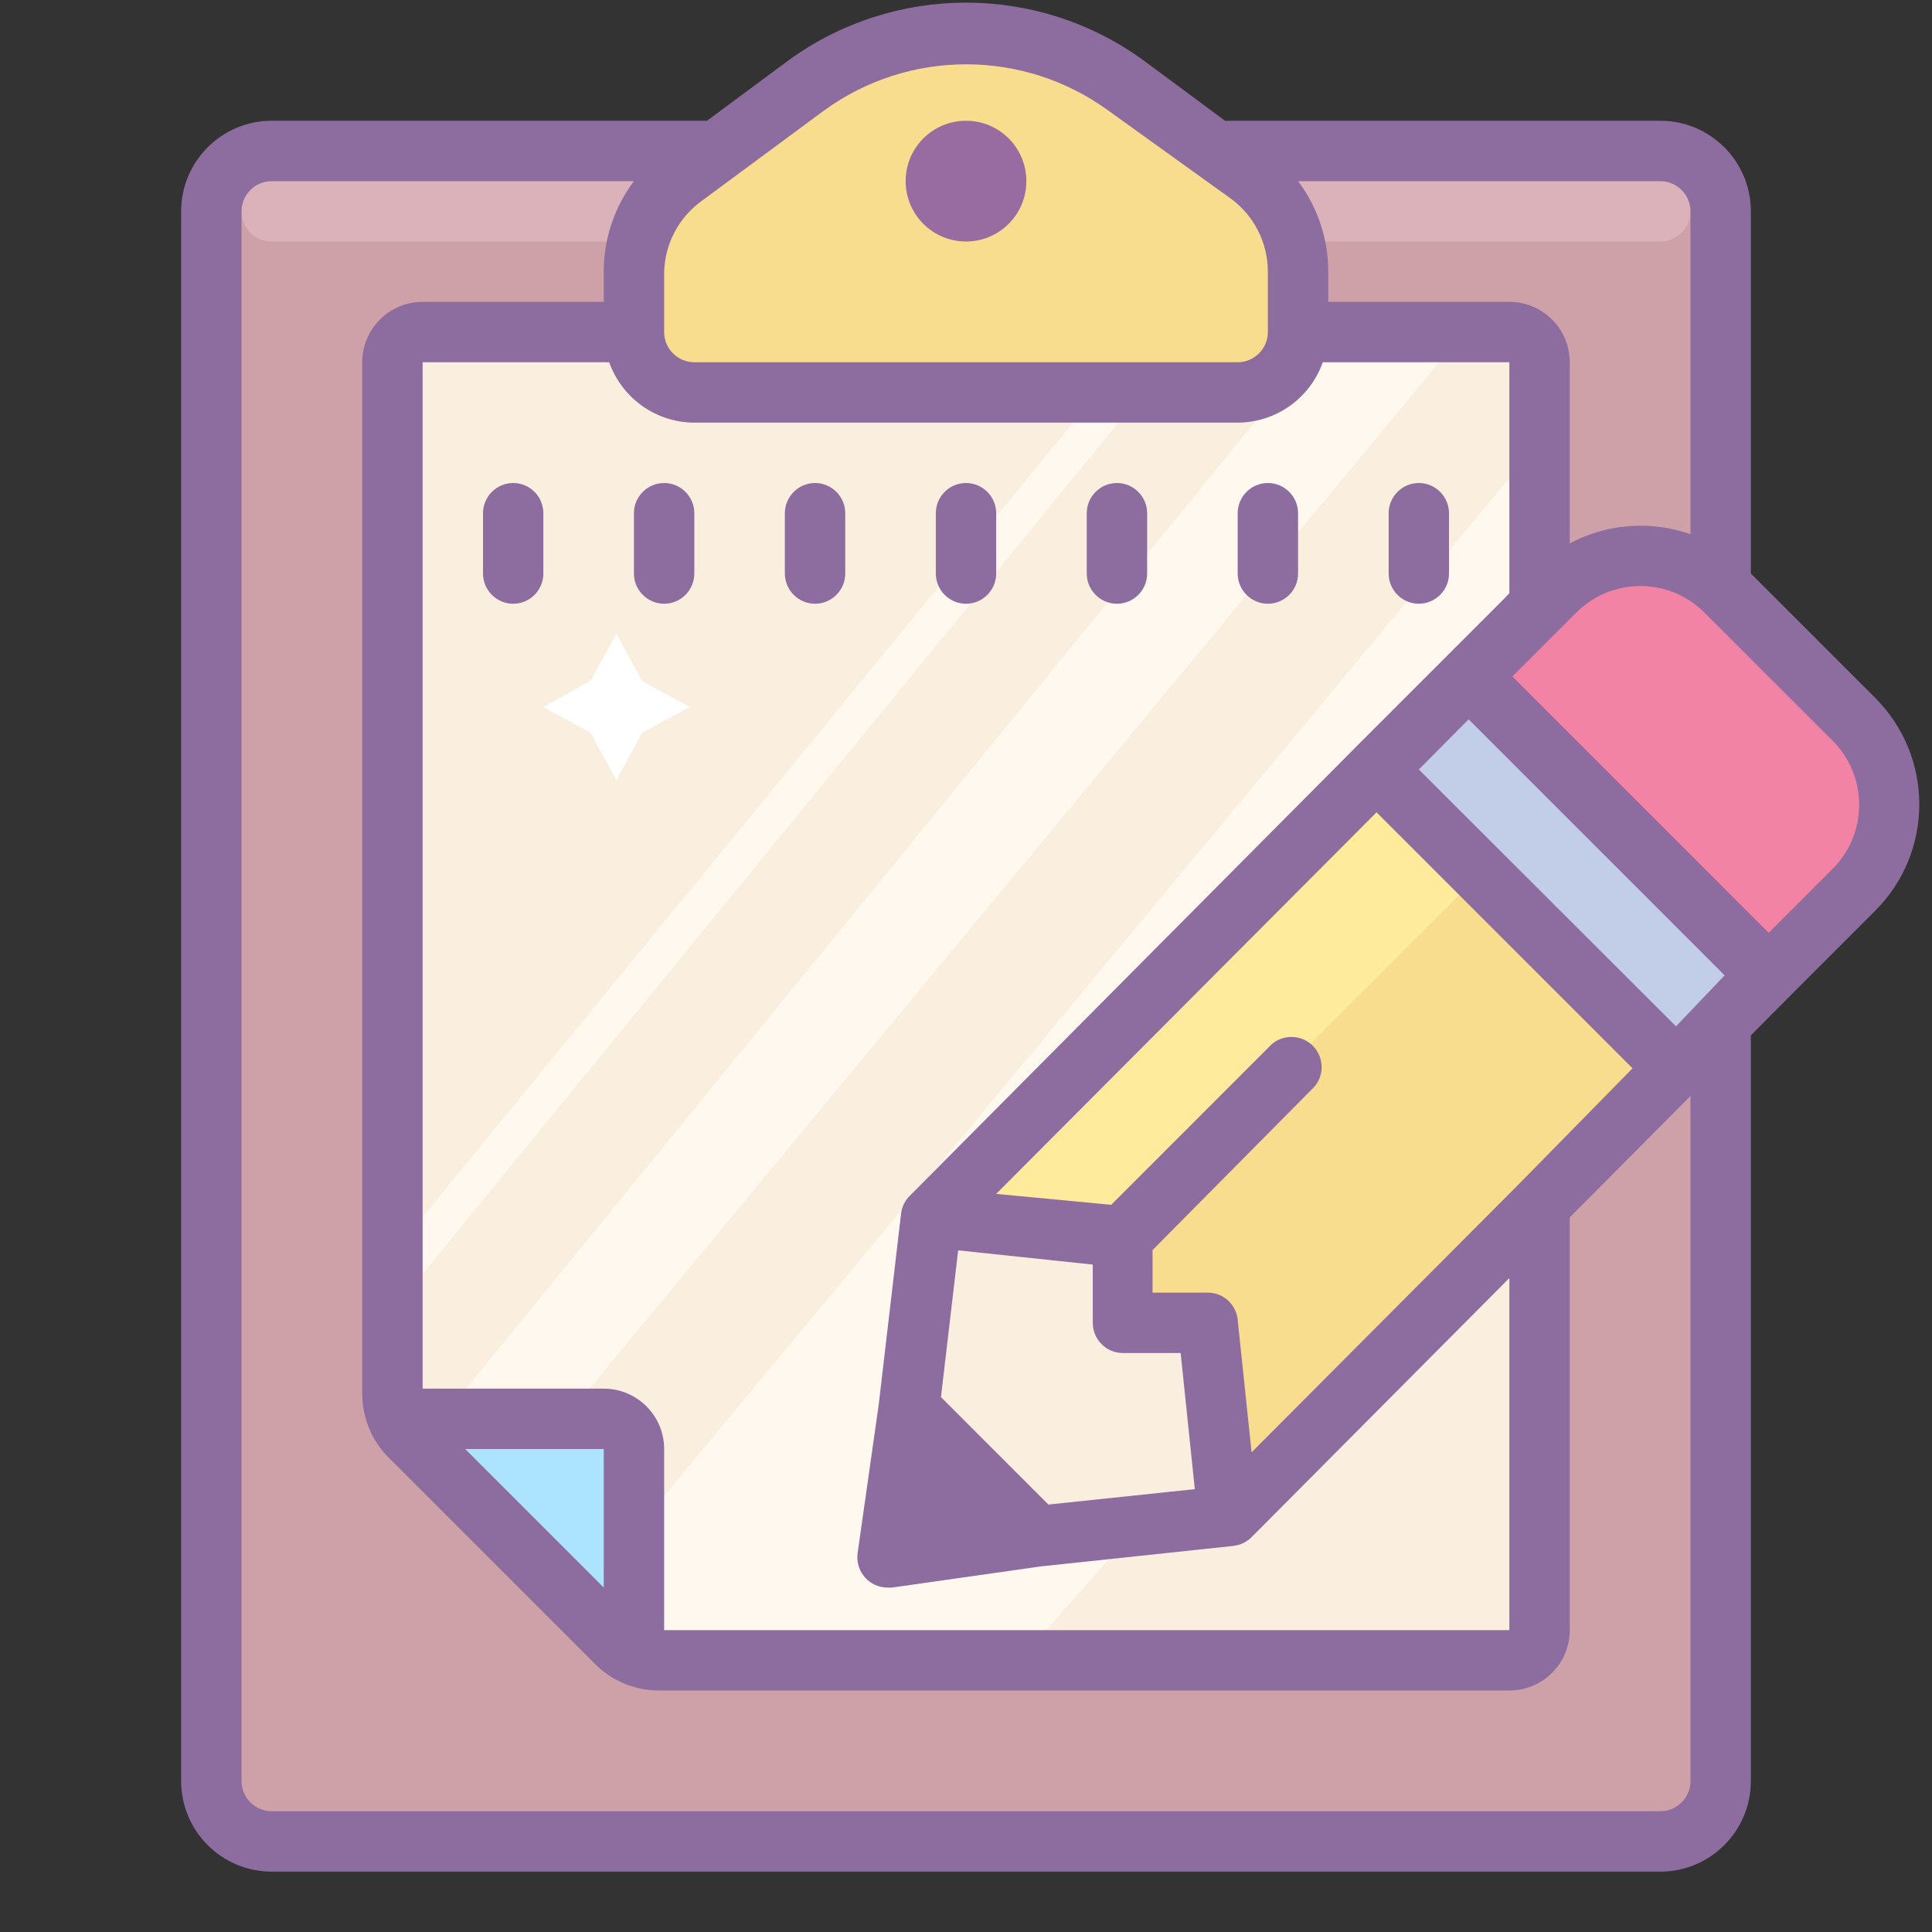<?xml version="1.0" encoding="UTF-8"?>
<svg xmlns="http://www.w3.org/2000/svg" xmlns:xlink="http://www.w3.org/1999/xlink" width="50px" height="50px" viewBox="0 0 50 50" version="1.1">
<rect x="0" y="0" width="50" height="50" fill="#333333" stroke="none"/>
<g id="surface164624">
<path style=" stroke:none;fill-rule:nonzero;fill:rgb(80.392%,63.137%,65.49%);fill-opacity:1;" d="M 7.031 3.906 L 42.969 3.906 C 43.832 3.906 44.531 4.605 44.531 5.469 L 44.531 46.094 C 44.531 46.957 43.832 47.656 42.969 47.656 L 7.031 47.656 C 6.168 47.656 5.469 46.957 5.469 46.094 L 5.469 5.469 C 5.469 4.605 6.168 3.906 7.031 3.906 Z M 7.031 3.906 "/>
<path style=" stroke:none;fill-rule:nonzero;fill:rgb(85.882%,69.804%,72.941%);fill-opacity:1;" d="M 6.25 5.469 C 6.25 5.039 6.602 4.688 7.031 4.688 L 42.969 4.688 C 43.398 4.688 43.75 5.039 43.75 5.469 C 43.75 5.898 43.398 6.25 42.969 6.25 L 7.031 6.25 C 6.602 6.25 6.25 5.898 6.25 5.469 Z M 6.25 5.469 "/>
<path style=" stroke:none;fill-rule:nonzero;fill:rgb(98.039%,93.725%,87.059%);fill-opacity:1;" d="M 39.844 8.594 L 10.156 8.594 L 10.156 36.719 L 16.406 42.969 L 39.844 42.969 Z M 39.844 8.594 "/>
<path style=" stroke:none;fill-rule:nonzero;fill:rgb(100%,97.255%,93.333%);fill-opacity:1;" d="M 15.137 41.18 C 15.184 41.254 15.215 41.332 15.234 41.418 C 15.633 41.832 16.004 42.277 16.301 42.77 C 16.32 42.805 16.324 42.84 16.34 42.875 L 26.469 42.875 L 39.844 27.711 L 39.844 11.43 Z M 12.891 38.793 L 37.891 8.594 L 34.375 8.594 L 11.055 37.172 C 11.766 37.59 12.363 38.16 12.891 38.793 Z M 10.156 33.922 L 30.859 8.594 L 29.688 8.594 L 10.156 32.445 Z M 10.156 33.922 "/>
<path style=" stroke:none;fill-rule:nonzero;fill:rgb(67.451%,89.02%,100%);fill-opacity:1;" d="M 16.406 42.969 L 10.156 36.719 L 16.406 36.719 Z M 16.406 42.969 "/>
<path style=" stroke:none;fill-rule:nonzero;fill:rgb(97.647%,86.667%,56.078%);fill-opacity:1;" d="M 32.812 4.688 L 25 0.781 L 17.188 4.688 L 16.406 10.156 L 33.594 10.156 Z M 32.812 4.688 "/>
<path style=" stroke:none;fill-rule:nonzero;fill:rgb(100%,100%,100%);fill-opacity:1;" d="M 15.953 16.406 L 16.617 17.625 L 17.844 18.297 L 16.617 18.961 L 15.953 20.188 L 15.281 18.961 L 14.062 18.297 L 15.281 17.625 Z M 15.953 16.406 "/>
<path style=" stroke:none;fill-rule:nonzero;fill:rgb(59.608%,42.353%,63.137%);fill-opacity:1;" d="M 25 3.125 C 24.137 3.125 23.438 3.824 23.438 4.688 C 23.438 5.551 24.137 6.25 25 6.25 C 25.863 6.25 26.562 5.551 26.562 4.688 C 26.562 3.824 25.863 3.125 25 3.125 Z M 25 3.125 "/>
<path style=" stroke:none;fill-rule:nonzero;fill:rgb(55.294%,42.353%,62.353%);fill-opacity:1;" d="M 13.281 12.5 C 12.852 12.5 12.5 12.852 12.5 13.281 L 12.5 14.844 C 12.5 15.273 12.852 15.625 13.281 15.625 C 13.711 15.625 14.062 15.273 14.062 14.844 L 14.062 13.281 C 14.062 12.852 13.711 12.5 13.281 12.5 Z M 17.188 12.5 C 16.758 12.5 16.406 12.852 16.406 13.281 L 16.406 14.844 C 16.406 15.273 16.758 15.625 17.188 15.625 C 17.617 15.625 17.969 15.273 17.969 14.844 L 17.969 13.281 C 17.969 12.852 17.617 12.5 17.188 12.5 Z M 21.094 15.625 C 21.523 15.625 21.875 15.273 21.875 14.844 L 21.875 13.281 C 21.875 12.852 21.523 12.5 21.094 12.5 C 20.664 12.5 20.312 12.852 20.312 13.281 L 20.312 14.844 C 20.312 15.273 20.664 15.625 21.094 15.625 Z M 25 15.625 C 25.43 15.625 25.781 15.273 25.781 14.844 L 25.781 13.281 C 25.781 12.852 25.43 12.5 25 12.5 C 24.57 12.5 24.219 12.852 24.219 13.281 L 24.219 14.844 C 24.219 15.273 24.57 15.625 25 15.625 Z M 28.906 15.625 C 29.336 15.625 29.688 15.273 29.688 14.844 L 29.688 13.281 C 29.688 12.852 29.336 12.5 28.906 12.5 C 28.477 12.5 28.125 12.852 28.125 13.281 L 28.125 14.844 C 28.125 15.273 28.477 15.625 28.906 15.625 Z M 32.812 15.625 C 33.242 15.625 33.594 15.273 33.594 14.844 L 33.594 13.281 C 33.594 12.852 33.242 12.5 32.812 12.5 C 32.383 12.5 32.031 12.852 32.031 13.281 L 32.031 14.844 C 32.031 15.273 32.383 15.625 32.812 15.625 Z M 36.719 15.625 C 37.148 15.625 37.5 15.273 37.5 14.844 L 37.5 13.281 C 37.5 12.852 37.148 12.5 36.719 12.5 C 36.289 12.5 35.938 12.852 35.938 13.281 L 35.938 14.844 C 35.938 15.273 36.289 15.625 36.719 15.625 Z M 36.719 15.625 "/>
<path style=" stroke:none;fill-rule:nonzero;fill:rgb(55.294%,42.353%,62.353%);fill-opacity:1;" d="M 4.688 5.469 L 4.688 46.094 C 4.688 47.387 5.738 48.438 7.031 48.438 L 42.969 48.438 C 44.262 48.438 45.312 47.387 45.312 46.094 L 45.312 5.469 C 45.312 4.176 44.262 3.125 42.969 3.125 L 31.703 3.125 L 29.594 1.562 C 26.855 -0.43 23.145 -0.43 20.406 1.562 L 18.297 3.125 L 7.031 3.125 C 5.738 3.125 4.688 4.176 4.688 5.469 Z M 10.938 9.375 L 15.766 9.375 C 16.098 10.309 16.977 10.934 17.969 10.938 L 32.031 10.938 C 33.023 10.934 33.902 10.309 34.234 9.375 L 39.062 9.375 L 39.062 42.188 L 17.188 42.188 L 17.188 37.5 C 17.188 36.637 16.488 35.938 15.625 35.938 L 10.938 35.938 Z M 15.625 37.5 L 15.625 41.086 L 12.039 37.5 Z M 31.844 5.133 C 32.453 5.574 32.812 6.281 32.812 7.031 L 32.812 8.594 C 32.812 9.023 32.461 9.375 32.031 9.375 L 17.969 9.375 C 17.539 9.375 17.188 9.023 17.188 8.594 L 17.188 7.031 C 17.211 6.305 17.566 5.629 18.156 5.203 L 21.328 2.859 C 23.52 1.266 26.488 1.266 28.68 2.859 Z M 6.25 5.469 C 6.25 5.039 6.602 4.688 7.031 4.688 L 16.406 4.688 C 15.898 5.363 15.625 6.188 15.625 7.031 L 15.625 7.812 L 10.938 7.812 C 10.074 7.812 9.375 8.512 9.375 9.375 L 9.375 36.07 C 9.375 36.691 9.621 37.289 10.062 37.727 L 15.398 43.062 C 15.836 43.504 16.434 43.75 17.055 43.75 L 39.062 43.75 C 39.926 43.75 40.625 43.051 40.625 42.188 L 40.625 9.375 C 40.625 8.512 39.926 7.812 39.062 7.812 L 34.375 7.812 L 34.375 7.031 C 34.375 6.188 34.102 5.363 33.594 4.688 L 42.969 4.688 C 43.398 4.688 43.75 5.039 43.75 5.469 L 43.75 46.094 C 43.75 46.523 43.398 46.875 42.969 46.875 L 7.031 46.875 C 6.602 46.875 6.25 46.523 6.25 46.094 Z M 6.25 5.469 "/>
<path style=" stroke:none;fill-rule:nonzero;fill:rgb(100%,92.157%,60.784%);fill-opacity:1;" d="M 24.609 30.859 L 35.582 19.887 L 43.391 27.699 L 32.422 38.668 Z M 24.609 30.859 "/>
<path style=" stroke:none;fill-rule:nonzero;fill:rgb(97.647%,86.667%,56.078%);fill-opacity:1;" d="M 27.734 33.195 L 38.246 22.684 L 43.324 27.762 L 32.812 38.273 Z M 27.734 33.195 "/>
<path style=" stroke:none;fill-rule:nonzero;fill:rgb(94.902%,51.373%,64.706%);fill-opacity:1;" d="M 43.867 14.961 L 48.344 19.438 C 49.258 20.352 49.258 21.836 48.344 22.75 L 45.707 25.387 L 37.918 17.598 L 40.555 14.961 C 41.469 14.047 42.953 14.047 43.867 14.961 Z M 43.867 14.961 "/>
<path style=" stroke:none;fill-rule:nonzero;fill:rgb(76.078%,80.392%,90.588%);fill-opacity:1;" d="M 35.52 19.957 L 37.895 17.582 L 45.707 25.395 L 43.332 27.77 Z M 35.52 19.957 "/>
<path style=" stroke:none;fill-rule:nonzero;fill:rgb(98.039%,93.725%,87.059%);fill-opacity:1;" d="M 23.438 38 L 24.055 31.25 L 28.352 31.867 L 28.961 33.703 L 30.75 34.625 L 32.031 39.227 L 24.664 39.227 Z M 23.438 38 "/>
<path style=" stroke:none;fill-rule:nonzero;fill:rgb(55.294%,42.353%,62.353%);fill-opacity:1;" d="M 48.531 18.062 L 45.219 14.75 C 44.004 13.535 42.141 13.258 40.625 14.062 C 40.293 14.273 39.348 15.027 38.938 15.484 L 35.156 19.266 L 23.547 30.945 C 23.422 31.07 23.34 31.23 23.32 31.406 L 22.742 36.344 L 22.195 40.195 C 22.137 40.621 22.434 41.02 22.859 41.078 C 22.898 41.082 22.938 41.086 22.977 41.086 L 23.086 41.086 L 26.93 40.539 L 31.922 40.008 C 32.098 39.988 32.266 39.906 32.391 39.781 L 46.32 25.781 L 48.531 23.57 C 50.051 22.047 50.051 19.586 48.531 18.062 Z M 27.133 38.938 L 24.352 36.156 L 24.797 32.359 L 28.281 32.727 L 28.281 34.234 C 28.281 34.66 28.621 35.008 29.047 35.016 L 30.555 35.016 L 30.922 38.539 Z M 39.297 30.656 L 32.391 37.586 L 32.031 34.156 C 31.992 33.754 31.652 33.449 31.25 33.453 L 29.828 33.453 L 29.828 32.352 L 34.016 28.125 C 34.297 27.797 34.258 27.305 33.93 27.023 C 33.637 26.773 33.207 26.773 32.914 27.023 L 28.758 31.18 L 25.781 30.898 L 35.625 21.023 L 42.25 27.648 Z M 43.375 26.562 L 36.719 19.914 L 38.008 18.617 L 44.633 25.242 Z M 47.434 22.48 C 47.434 22.48 47.43 22.484 47.43 22.484 L 45.773 24.141 L 39.141 17.508 L 40.797 15.852 C 41.711 14.938 43.195 14.938 44.109 15.852 L 47.422 19.164 C 48.34 20.074 48.348 21.559 47.434 22.48 Z M 47.434 22.48 "/>
</g>
</svg>
